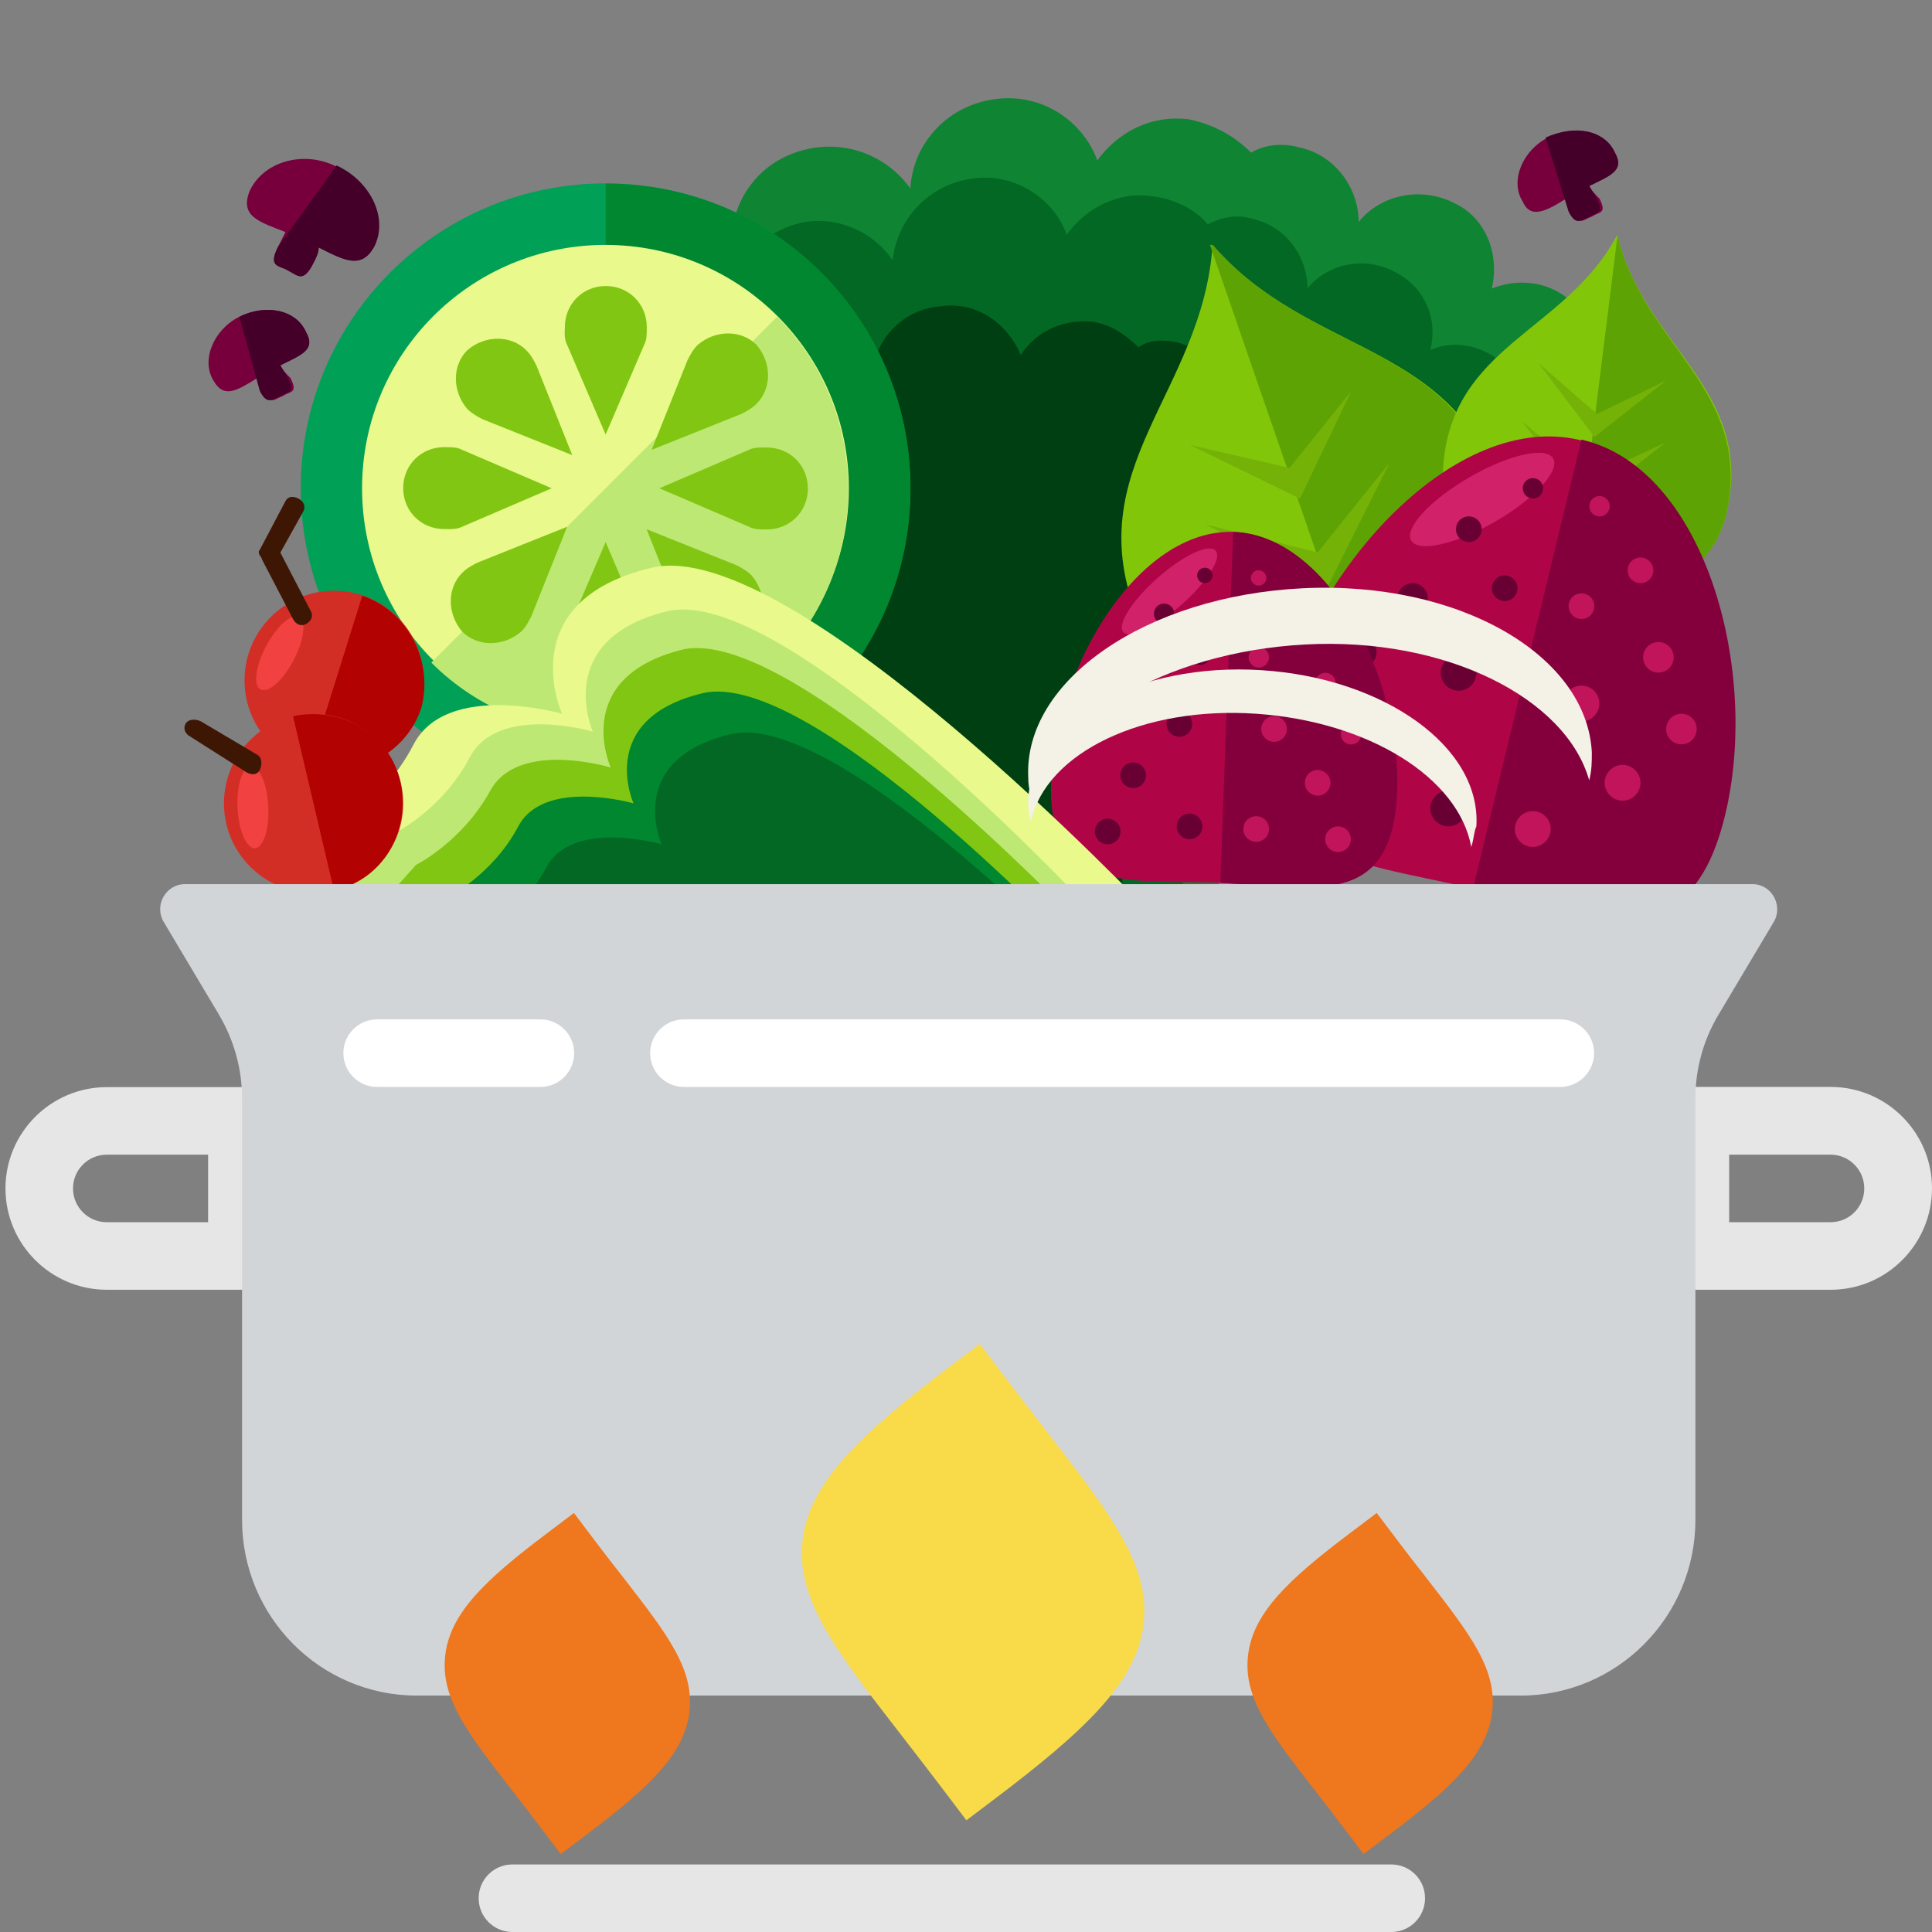 <?xml version="1.0" encoding="utf-8"?>
<!-- Generator: Adobe Illustrator 21.1.0, SVG Export Plug-In . SVG Version: 6.00 Build 0)  -->
<svg version="1.1" id="Layer_1" xmlns="http://www.w3.org/2000/svg" xmlns:xlink="http://www.w3.org/1999/xlink" x="0px" y="0px"
	 viewBox="0 0 1024 1024" enable-background="new 0 0 1024 1024" xml:space="preserve">
<rect x="0" y="0" width="1024" height="1024" fill="#808080" stroke="none"/>
<g id="icomoon-ignore">
</g>
<g>
	<g>
		<path fill="#0F8433" d="M832.8,159.7c-12.2-10.9-28.5-12.2-42.1-6.8c4.1-17.6-2.7-36.7-19-44.8c-17.6-9.5-39.4-5.4-51.6,9.5
			c0-17.6-12.2-35.3-31.2-39.4c-9.5-2.7-19-1.4-25.8,2.7c-9.5-9.5-20.4-14.9-32.6-17.6c-20.4-2.7-38,6.8-48.9,21.7
			c-8.1-21.7-29.9-35.3-52.9-32.6c-25.8,2.7-44.8,23.1-46.2,47.5c-13.6-19-38-27.2-61.1-19c-27.2,9.5-40.7,39.4-29.9,66.5
			l66.5,179.2c-28.5,23.1-47.5,59.7-47.5,101.8c0,70.6,54.3,127.6,120.8,127.6s120.8-57,120.8-127.6c0-9.5-1.4-20.4-2.7-29.9
			c13.6,2.7,27.2-2.7,36.7-13.6l149.3-168.4C850.5,200.4,849.1,174.6,832.8,159.7L832.8,159.7z"/>
		<path fill="#026824" d="M796.1,192.3c-10.9-9.5-25.8-12.2-38-6.8c4.1-16.3-2.7-32.6-17.6-40.7c-16.3-9.5-36.7-5.4-47.5,8.1
			c0-16.3-10.9-32.6-28.5-36.7c-8.1-2.7-16.3-1.4-24.4,2.7c-6.8-8.1-17.7-13.6-29.9-14.9c-17.7-2.7-35.3,6.8-44.8,20.4
			c-6.8-19-27.2-32.6-48.9-29.9c-23.1,2.7-40.7,20.4-43.4,43.4c-12.2-17.6-35.3-25.8-55.7-17.6c-24.4,9.5-36.7,36.7-27.2,61.1
			l61.1,164.3c-27.2,21.7-43.4,55.7-43.4,93.7c0,65.2,50.2,116.8,111.3,116.8s111.3-52.9,111.3-116.8c0-9.5-1.4-17.6-2.7-27.2
			c12.2,1.4,25.8-1.4,33.9-12.2l137.1-154.8C812.4,228.9,811.1,205.9,796.1,192.3L796.1,192.3z"/>
		<path fill="#003F12" d="M736.4,245.2c-9.5-8.1-21.7-9.5-32.6-5.4c2.7-13.6-2.7-28.5-14.9-35.3c-13.6-8.1-31.2-4.1-40.7,8.1
			c0-14.9-9.5-27.2-24.4-31.2c-6.8-1.4-14.9-1.4-20.4,2.7c-6.8-6.8-14.9-12.2-24.4-13.6c-16.3-1.4-29.9,5.4-38,17.6
			c-6.8-16.3-23.1-28.5-42.1-25.8c-20.4,1.4-35.3,17.6-36.7,36.7c-10.9-14.9-29.9-21.7-47.5-14.9c-20.4,8.1-31.2,31.2-24.4,52.9
			l52.9,141.2c-23.1,17.6-38,47.5-38,80.1c0,55.7,42.1,100.5,95,100.5s95-44.8,95-100.5c0-8.1-1.4-16.3-2.7-23.1
			c10.9,1.4,21.7-1.4,28.5-10.9l116.8-131.7C751.3,276.5,750,256.1,736.4,245.2L736.4,245.2z"/>
		<path fill="#00A057" d="M482.5,258.8c0,89.2-72.3,161.6-161.6,161.6S159.4,348,159.4,258.8c0-89.2,72.3-161.6,161.6-161.6
			S482.5,169.6,482.5,258.8z"/>
		<path fill="#008730" d="M321,97.3c89.6,0,161.6,72,161.6,161.6s-72,161.6-161.6,161.6V97.3z"/>
		<path fill="#E9F98C" d="M449.9,258.8c0,71.2-57.7,129-129,129s-129-57.7-129-129s57.7-129,129-129S449.9,187.6,449.9,258.8
			L449.9,258.8z"/>
		<path fill="#BEE874" d="M411.9,167.9c50.2,50.2,50.2,133.1,0,183.3s-133.1,50.2-183.3,0L411.9,167.9z"/>
		<path fill="#80C612" d="M300.6,182.8L300.6,182.8l20.4,47.5l20.4-47.5c1.4-2.7,1.4-5.4,1.4-9.5c0-12.2-9.5-21.7-21.7-21.7
			s-21.7,9.5-21.7,21.7C299.2,177.4,299.2,180.1,300.6,182.8L300.6,182.8z"/>
		<path fill="#80C612" d="M255.8,222.2L255.8,222.2l47.5,19l-19-47.5c-1.4-2.7-2.7-5.4-5.4-8.1c-8.1-8.1-21.7-8.1-31.2,0
			c-8.1,8.1-8.1,21.7,0,31.2C250.4,219.4,253.1,220.8,255.8,222.2L255.8,222.2z"/>
		<path fill="#80C612" d="M364.4,190.9L364.4,190.9l-19,47.5l47.5-19c2.7-1.4,5.4-2.7,8.1-5.4c8.1-8.1,8.1-21.7,0-31.2
			c-8.1-8.1-21.7-8.1-31.2,0C367.1,185.5,365.8,188.2,364.4,190.9L364.4,190.9z"/>
		<path fill="#80C612" d="M390.2,299.5L390.2,299.5l-47.5-19l19,47.5c1.4,2.7,2.7,5.4,5.4,8.1c8.1,8.1,21.7,8.1,31.2,0
			c8.1-8.1,8.1-21.7,0-31.2C395.6,302.3,392.9,300.9,390.2,299.5L390.2,299.5z"/>
		<path fill="#80C612" d="M341.3,334.8L341.3,334.8L321,287.3l-20.4,47.5c-1.4,2.7-1.4,5.4-1.4,9.5c0,12.2,9.5,21.7,21.7,21.7
			s21.7-9.5,21.7-21.7C342.7,340.3,341.3,337.6,341.3,334.8L341.3,334.8z"/>
		<path fill="#80C612" d="M397,238.4L397,238.4l-47.5,20.4l47.5,20.4c2.7,1.4,5.4,1.4,9.5,1.4c12.2,0,21.7-9.5,21.7-21.7
			c0-12.2-9.5-21.7-21.7-21.7C402.4,237.1,399.7,237.1,397,238.4L397,238.4z"/>
		<path fill="#80C612" d="M244.9,279.2L244.9,279.2l47.5-20.4l-47.5-20.4c-2.7-1.4-5.4-1.4-9.5-1.4c-12.2,0-21.7,9.5-21.7,21.7
			c0,12.2,9.5,21.7,21.7,21.7C239.5,280.5,242.2,280.5,244.9,279.2L244.9,279.2z"/>
		<path fill="#80C612" d="M281.6,326.7L281.6,326.7l19-47.5l-47.5,19c-2.7,1.4-5.4,2.7-8.1,5.4c-8.1,8.1-8.1,21.7,0,31.2
			c8.1,8.1,21.7,8.1,31.2,0C278.9,332.1,280.2,329.4,281.6,326.7L281.6,326.7z"/>
		<path fill="#82C60A" d="M642.7,129.8L642.7,129.8L642.7,129.8L642.7,129.8c-5.4,78.7-72,118.1-39.4,198.2
			c19,46.2,70.6,58.4,130.3,69.2l0,0h1.4c40.7-40.7,73.3-85.5,61.1-134.4C771.7,180.1,694.3,189.6,642.7,129.8L642.7,129.8z"/>
		<path fill="#5EA304" d="M733.7,397.3L733.7,397.3L733.7,397.3L733.7,397.3c40.7-40.7,74.7-86.9,61.1-134.4
			c-23.1-82.8-100.5-73.3-152.1-133.1l0,0h-1.4L733.7,397.3z"/>
		<path fill="#74B208" d="M683.5,248l-52.9-12.2l58.4,28.5l27.2-57L683.5,248z"/>
		<path fill="#74B208" d="M713.3,337.6l-51.6-12.2l57,28.5l28.5-57L713.3,337.6z"/>
		<path fill="#74B208" d="M698.4,292.8l-59.7-14.9l65.2,32.6l32.6-65.2L698.4,292.8z"/>
		<path fill="#82C60A" d="M857.2,124.4L857.2,124.4L857.2,124.4L857.2,124.4C830.1,176,769,182.8,764.9,248
			c-2.7,38,28.5,67.9,65.2,95l0,0l0,0l0,0c42.1-27.2,78.7-36.7,85.5-73.3C929.2,205.9,870.8,182.8,857.2,124.4L857.2,124.4z"/>
		<path fill="#5EA304" d="M830.1,343L830.1,343L830.1,343L830.1,343c43.4-27.2,78.7-36.7,85.5-73.3c12.2-63.8-44.8-86.9-58.4-145.3
			l0,0l0,0v1.4L830.1,343z"/>
		<path fill="#74B208" d="M846.4,219.4l-31.2-27.2l29.9,39.4l38-29.9L846.4,219.4z"/>
		<path fill="#74B208" d="M836.9,290l-31.2-25.8l29.9,38l38-28.5L836.9,290z"/>
		<path fill="#74B208" d="M842.3,253.4L807,223.5l32.6,44.8l43.4-33.9L842.3,253.4z"/>
		<path fill="#AF0547" d="M912.9,434c-19,77.4-67.9,52.9-133.1,36.7c-65.2-14.9-119.5-16.3-101.8-93.7
			c19-77.4,93.7-158.8,158.8-143.9C902,249.3,931.9,356.6,912.9,434z"/>
		<path fill="#84003C" d="M838.2,233c65.2,14.9,95,122.2,76,199.6s-67.9,52.9-133.1,36.7L838.2,233z"/>
		<path fill="#D12269" d="M823.2,243c3.8,6.5-10,21.5-30.8,33.5c-20.8,12-40.7,16.5-44.4,10c-3.8-6.5,10-21.5,30.8-33.5
			C799.5,241,819.4,236.5,823.2,243z"/>
		<path fill="#680034" d="M744.6,385.1c0,5.2-4.3,9.5-9.5,9.5c-5.2,0-9.5-4.3-9.5-9.5c0-5.2,4.3-9.5,9.5-9.5
			C740.3,375.6,744.6,379.8,744.6,385.1z"/>
		<path fill="#680034" d="M720.1,419c0,5.2-4.3,9.5-9.5,9.5c-5.2,0-9.5-4.3-9.5-9.5c0-5.2,4.3-9.5,9.5-9.5
			C715.9,409.5,720.1,413.8,720.1,419z"/>
		<path fill="#680034" d="M782.6,356.6c0,5.2-4.3,9.5-9.5,9.5c-5.2,0-9.5-4.3-9.5-9.5c0-5.2,4.3-9.5,9.5-9.5
			C778.3,347.1,782.6,351.3,782.6,356.6z"/>
		<path fill="#680034" d="M756.8,317.2c0,4.5-3.6,8.1-8.1,8.1c-4.5,0-8.1-3.6-8.1-8.1c0-4.5,3.6-8.1,8.1-8.1
			C753.1,309,756.8,312.7,756.8,317.2z"/>
		<path fill="#680034" d="M729.6,345.7c0,4.5-3.6,8.1-8.1,8.1c-4.5,0-8.1-3.6-8.1-8.1c0-4.5,3.6-8.1,8.1-8.1
			C726,337.6,729.6,341.2,729.6,345.7z"/>
		<path fill="#680034" d="M804.3,311.8c0,3.7-3,6.8-6.8,6.8c-3.7,0-6.8-3-6.8-6.8s3-6.8,6.8-6.8C801.3,305,804.3,308,804.3,311.8z"
			/>
		<path fill="#680034" d="M785.3,280.5c0,3.7-3,6.8-6.8,6.8s-6.8-3-6.8-6.8s3-6.8,6.8-6.8S785.3,276.8,785.3,280.5z"/>
		<path fill="#680034" d="M817.9,258.8c0,3-2.4,5.4-5.4,5.4c-3,0-5.4-2.4-5.4-5.4c0-3,2.4-5.4,5.4-5.4
			C815.4,253.4,817.9,255.8,817.9,258.8z"/>
		<path fill="#680034" d="M777.1,428.5c0,5.2-4.3,9.5-9.5,9.5c-5.2,0-9.5-4.3-9.5-9.5c0-5.2,4.3-9.5,9.5-9.5
			C772.9,419,777.1,423.3,777.1,428.5z"/>
		<path fill="#C1145A" d="M869.5,414.9c0,5.2-4.3,9.5-9.5,9.5c-5.2,0-9.5-4.3-9.5-9.5c0-5.2,4.3-9.5,9.5-9.5
			C865.2,405.4,869.5,409.7,869.5,414.9z"/>
		<path fill="#C1145A" d="M847.7,372.9c0,5.2-4.3,9.5-9.5,9.5c-5.2,0-9.5-4.3-9.5-9.5c0-5.2,4.3-9.5,9.5-9.5
			C843.5,363.4,847.7,367.6,847.7,372.9z"/>
		<path fill="#C1145A" d="M887.1,348.4c0,4.5-3.6,8.1-8.1,8.1c-4.5,0-8.1-3.6-8.1-8.1s3.6-8.1,8.1-8.1
			C883.5,340.3,887.1,343.9,887.1,348.4z"/>
		<path fill="#C1145A" d="M899.3,386.4c0,4.5-3.6,8.1-8.1,8.1c-4.5,0-8.1-3.6-8.1-8.1s3.6-8.1,8.1-8.1
			C895.7,378.3,899.3,381.9,899.3,386.4z"/>
		<path fill="#C1145A" d="M845,321.3c0,3.7-3,6.8-6.8,6.8c-3.7,0-6.8-3-6.8-6.8s3-6.8,6.8-6.8C842,314.5,845,317.5,845,321.3z"/>
		<path fill="#C1145A" d="M876.3,302.3c0,3.7-3,6.8-6.8,6.8c-3.7,0-6.8-3-6.8-6.8s3-6.8,6.8-6.8
			C873.2,295.5,876.3,298.5,876.3,302.3z"/>
		<path fill="#C1145A" d="M853.2,268.3c0,3-2.4,5.4-5.4,5.4c-3,0-5.4-2.4-5.4-5.4c0-3,2.4-5.4,5.4-5.4
			C850.7,262.9,853.2,265.3,853.2,268.3z"/>
		<path fill="#C1145A" d="M821.9,439.4c0,5.2-4.3,9.5-9.5,9.5s-9.5-4.3-9.5-9.5c0-5.2,4.3-9.5,9.5-9.5S821.9,434.1,821.9,439.4z"/>
		<path fill="#AF0547" d="M740.5,420.4c-2.7,61.1-43.4,50.2-93.7,47.5c-50.2-1.4-92.3,5.4-89.6-54.3c2.7-61.1,46.2-133.1,96.4-131.7
			C705.2,284.6,743.2,360.6,740.5,420.4L740.5,420.4z"/>
		<path fill="#84003C" d="M653.6,281.9c50.2,1.4,89.6,77.4,86.9,138.5s-43.4,50.2-93.7,47.5L653.6,281.9z"/>
		<path fill="#D12269" d="M644.3,291.9c3.5,3.9-4.7,16.8-18.2,28.7c-13.5,11.9-27.3,18.3-30.7,14.4c-3.5-3.9,4.7-16.8,18.2-28.7
			C627,294.4,640.8,287.9,644.3,291.9z"/>
		<path fill="#680034" d="M607.4,410.9c0,3.7-3,6.8-6.8,6.8c-3.7,0-6.8-3-6.8-6.8s3-6.8,6.8-6.8
			C604.4,404.1,607.4,407.1,607.4,410.9z"/>
		<path fill="#680034" d="M593.9,440.7c0,3.7-3,6.8-6.8,6.8c-3.7,0-6.8-3-6.8-6.8c0-3.7,3-6.8,6.8-6.8
			C590.8,434,593.9,437,593.9,440.7z"/>
		<path fill="#680034" d="M631.9,383.7c0,3.7-3,6.8-6.8,6.8c-3.7,0-6.8-3-6.8-6.8s3-6.8,6.8-6.8C628.8,376.9,631.9,380,631.9,383.7z
			"/>
		<path fill="#680034" d="M606.1,357.9c0,3-2.4,5.4-5.4,5.4c-3,0-5.4-2.4-5.4-5.4c0-3,2.4-5.4,5.4-5.4
			C603.6,352.5,606.1,354.9,606.1,357.9z"/>
		<path fill="#680034" d="M588.4,383.7c0,3-2.4,5.4-5.4,5.4c-3,0-5.4-2.4-5.4-5.4c0-3,2.4-5.4,5.4-5.4
			C586,378.3,588.4,380.7,588.4,383.7z"/>
		<path fill="#680034" d="M641.4,347.1c0,3-2.4,5.4-5.4,5.4c-3,0-5.4-2.4-5.4-5.4c0-3,2.4-5.4,5.4-5.4
			C638.9,341.6,641.4,344.1,641.4,347.1z"/>
		<path fill="#680034" d="M622.4,325.3c0,3-2.4,5.4-5.4,5.4c-3,0-5.4-2.4-5.4-5.4c0-3,2.4-5.4,5.4-5.4
			C619.9,319.9,622.4,322.3,622.4,325.3z"/>
		<path fill="#680034" d="M642.7,305c0,2.2-1.8,4.1-4.1,4.1c-2.2,0-4.1-1.8-4.1-4.1c0-2.2,1.8-4.1,4.1-4.1
			C640.9,300.9,642.7,302.7,642.7,305z"/>
		<path fill="#680034" d="M637.3,438c0,3.7-3,6.8-6.8,6.8c-3.7,0-6.8-3-6.8-6.8s3-6.8,6.8-6.8C634.3,431.2,637.3,434.3,637.3,438z"
			/>
		<path fill="#C1145A" d="M705.2,414.9c0,3.7-3,6.8-6.8,6.8c-3.7,0-6.8-3-6.8-6.8s3-6.8,6.8-6.8
			C702.1,408.2,705.2,411.2,705.2,414.9z"/>
		<path fill="#C1145A" d="M716,444.8c0,3.7-3,6.8-6.8,6.8c-3.7,0-6.8-3-6.8-6.8s3-6.8,6.8-6.8C713,438,716,441.1,716,444.8z"/>
		<path fill="#C1145A" d="M682.1,386.4c0,3.7-3,6.8-6.8,6.8c-3.7,0-6.8-3-6.8-6.8s3-6.8,6.8-6.8
			C679.1,379.6,682.1,382.7,682.1,386.4z"/>
		<path fill="#C1145A" d="M707.9,362c0,3-2.4,5.4-5.4,5.4c-3,0-5.4-2.4-5.4-5.4c0-3,2.4-5.4,5.4-5.4
			C705.5,356.6,707.9,359,707.9,362z"/>
		<path fill="#C1145A" d="M721.5,389.2c0,3-2.4,5.4-5.4,5.4c-3,0-5.4-2.4-5.4-5.4c0-3,2.4-5.4,5.4-5.4
			C719,383.7,721.5,386.2,721.5,389.2z"/>
		<path fill="#C1145A" d="M672.6,348.4c0,3-2.4,5.4-5.4,5.4c-3,0-5.4-2.4-5.4-5.4c0-3,2.4-5.4,5.4-5.4
			C670.2,343,672.6,345.4,672.6,348.4z"/>
		<path fill="#C1145A" d="M683.5,328.1c0,2.7,1.4,5.4,4.1,5.4s5.4-1.4,5.4-4.1c0-2.7-1.4-5.4-4.1-5.4S683.5,325.3,683.5,328.1z"/>
		<path fill="#C1145A" d="M671.2,306.3c0,2.2-1.8,4.1-4.1,4.1c-2.2,0-4.1-1.8-4.1-4.1c0-2.2,1.8-4.1,4.1-4.1
			C669.4,302.3,671.2,304.1,671.2,306.3z"/>
		<path fill="#C1145A" d="M672.6,439.4c0,3.7-3,6.8-6.8,6.8c-3.7,0-6.8-3-6.8-6.8s3-6.8,6.8-6.8
			C669.6,432.6,672.6,435.6,672.6,439.4z"/>
		<path fill="#E9F98C" d="M610.1,484.2c0,0-190.1-200.9-264.7-183.3c-74.7,17.7-47.5,77.4-47.5,77.4s-61.1-17.6-78.7,16.3
			s-50.2,50.2-50.2,50.2L139,476l46.2,43.4l464.3,9.5L610.1,484.2L610.1,484.2z"/>
		<path fill="#BEE874" d="M570.8,474.7c0,0-156.1-165.6-217.2-150.7c-61.1,14.9-39.4,63.8-39.4,63.8s-50.2-14.9-65.2,13.6
			s-40.7,40.7-40.7,40.7l-24.4,25.8l36.7,36.7l381.5,6.8L570.8,474.7L570.8,474.7z"/>
		<path fill="#80C612" d="M574.9,492.3c0,0-153.4-161.6-213.2-148c-59.7,14.9-38,62.5-38,62.5s-48.9-14.9-63.8,12.2
			c-14.9,27.2-39.4,39.4-39.4,39.4l-23.1,25.8l36.7,36.7l373.4,6.8L574.9,492.3L574.9,492.3z"/>
		<path fill="#008730" d="M576.2,508.6c0,0-145.3-154.8-203.7-141.2c-57,13.6-36.7,58.4-36.7,58.4s-47.5-13.6-61.1,12.2
			c-13.6,25.8-38,38-38,38l-23.1,24.4l35.3,35.3l355.7,6.8L576.2,508.6L576.2,508.6z"/>
		<path fill="#026824" d="M591.1,530.3c0,0-145.3-154.8-203.7-141.2c-57,13.6-36.7,58.4-36.7,58.4s-47.5-13.6-61.1,12.2
			c-13.6,25.8-38,38-38,38l-23.1,24.4l35.3,35.3l355.7,6.8L591.1,530.3L591.1,530.3z"/>
		<path fill="#D32E26" d="M224.6,360.6c0,26.2-21.3,47.5-47.5,47.5s-47.5-21.3-47.5-47.5c0-26.2,21.3-47.5,47.5-47.5
			S224.6,334.4,224.6,360.6z"/>
		<path fill="#B20202" d="M192,315.8c24.4,8.1,38,35.3,31.2,59.7c-8.1,24.4-35.3,38-59.7,31.2L192,315.8z"/>
		<path fill="#F24141" d="M141.1,342.4c5.6-10.6,13.4-17.5,17.4-15.3c4,2.1,2.6,12.4-3,23c-5.6,10.6-13.4,17.5-17.4,15.3
			C134.1,363.3,135.4,353,141.1,342.4z"/>
		<path fill="#3D1704" d="M164.8,324c1.4,2.7,0,5.4-2.7,6.8l0,0c-2.7,1.4-5.4,0-6.8-2.7L139,296.8c-1.4-2.7,0-5.4,2.7-6.8l0,0
			c2.7-1.4,5.4,0,6.8,2.7C148.5,292.8,164.8,324,164.8,324z"/>
		<path fill="#3D1704" d="M151.3,265.6c1.4-2.7,4.1-2.7,6.8-1.4l0,0c2.7,1.4,4.1,4.1,2.7,6.8l-13.6,24.4c-1.4,2.7-4.1,2.7-6.8,1.4
			l0,0c-2.7-1.4-4.1-4.1-2.7-5.4C137.7,291.4,151.3,265.6,151.3,265.6z"/>
		<path fill="#D32E26" d="M213.7,425.8c0,26.2-21.3,47.5-47.5,47.5s-47.5-21.3-47.5-47.5c0-26.2,21.3-47.5,47.5-47.5
			S213.7,399.6,213.7,425.8z"/>
		<path fill="#B20202" d="M155.3,379.6c25.8-5.4,51.6,9.5,57,35.3c5.4,25.8-9.5,51.6-35.3,57L155.3,379.6z"/>
		<path fill="#F24141" d="M125.9,428.3c-0.6-12,2.6-21.9,7.1-22.1c4.5-0.2,8.6,9.3,9.2,21.3s-2.6,21.9-7.1,22.1
			C130.7,449.8,126.5,440.3,125.9,428.3z"/>
		<path fill="#3D1704" d="M136.3,400c2.7,1.4,2.7,5.4,1.4,8.1l0,0c-1.4,2.7-4.1,2.7-6.8,1.4l-29.9-19c-2.7-1.4-4.1-4.1-2.7-6.8l0,0
			c1.4-2.7,5.4-2.7,8.1-1.4L136.3,400L136.3,400z"/>
		<path fill="#F4F1E6" d="M691.6,341.6c74.7-4.1,138.5,28.5,150.7,72c1.4-5.4,1.4-9.5,1.4-14.9c-2.7-51.6-70.6-91-153.4-86.9
			s-148,48.9-145.3,100.5c0,5.4,1.4,9.5,2.7,14.9C555.8,382.4,616.9,345.7,691.6,341.6z"/>
		<path fill="#F4F1E6" d="M665.8,378.3c59.7,4.1,107.3,33.9,114,70.6c1.4-4.1,1.4-8.1,2.7-10.9c2.7-42.1-48.9-78.7-114-82.8
			S547.7,381,545,423.1c0,4.1,0,8.1,1.4,12.2C554.5,398.7,606.1,374.2,665.8,378.3L665.8,378.3z"/>
		<path fill="#77003C" d="M177.1,87.7c-17.6-8.1-38-1.4-44.8,13.6c-5.4,13.6,5.4,16.3,19,21.7c-1.4,2.7-2.7,5.4-4.1,8.1
			c-5.4,10.9,1.4,9.5,5.4,12.2c5.4,2.7,8.1,6.8,13.6-4.1c1.4-2.7,2.7-5.4,2.7-8.1c13.6,6.8,23.1,12.2,29.9-1.4
			C204.2,114.9,194.7,95.9,177.1,87.7L177.1,87.7z"/>
		<path fill="#440029" d="M147.2,131.2c-5.4,10.9,1.4,9.5,5.4,12.2c5.4,2.7,8.1,6.8,13.6-4.1c1.4-2.7,2.7-5.4,2.7-8.1
			c13.6,6.8,23.1,12.2,29.9-1.4c6.8-14.9-2.7-33.9-20.4-42.1L147.2,131.2z"/>
		<path fill="#77003C" d="M126.8,167.9c-13.6,6.8-20.4,23.1-13.6,33.9c5.4,9.5,12.2,5.4,23.1-1.4c0,2.7,1.4,4.1,2.7,6.8
			c4.1,8.1,6.8,4.1,10.9,2.7c4.1-2.7,8.1-1.4,4.1-9.5c-2.7-2.7-4.1-4.1-5.4-6.8c10.9-5.4,19-8.1,13.6-17.6
			C156.7,163.8,140.4,161.1,126.8,167.9L126.8,167.9z"/>
		<path fill="#440029" d="M137.7,207.2c4.1,8.1,6.8,4.1,10.9,2.7c4.1-2.7,8.1-1.4,4.1-9.5c-1.4-2.7-2.7-4.1-4.1-6.8
			c10.9-5.4,19-8.1,13.6-17.6c-5.4-12.2-21.7-14.9-35.3-8.1L137.7,207.2z"/>
		<path fill="#77003C" d="M820.6,72.8c-13.6,6.8-20.4,23.1-13.6,33.9c4.1,9.5,12.2,5.4,23.1-1.4c0,2.7,1.4,4.1,2.7,6.8
			c4.1,8.1,6.8,4.1,10.9,2.7c4.1-2.7,8.1-1.4,4.1-9.5c-2.7-2.7-4.1-4.1-5.4-6.8c10.9-5.4,19-8.1,13.6-17.6
			C850.5,68.7,834.2,66,820.6,72.8L820.6,72.8z"/>
		<path fill="#440029" d="M831.4,112.2c4.1,8.1,6.8,4.1,10.9,2.7c4.1-2.7,8.1-1.4,4.1-9.5c-1.4-2.7-2.7-4.1-4.1-6.8
			c10.9-5.4,19-8.1,13.6-17.6c-5.4-12.2-21.7-14.9-36.7-8.1L831.4,112.2z"/>
	</g>
	<title></title>
	<g>
		<path fill="#E6E6E6" d="M970.3,683.6h-89.6V576.1h89.6c29.6,0,53.7,24.1,53.7,53.7C1024,659.5,999.9,683.6,970.3,683.6
			L970.3,683.6z M916.5,647.8h53.7c9.9,0,17.9-8,17.9-17.9s-8-17.9-17.9-17.9h-53.7V647.8L916.5,647.8z"/>
		<path fill="#E6E6E6" d="M146.2,683.6H56.6c-29.6,0-53.7-24.1-53.7-53.7c0-29.6,24.1-53.7,53.7-53.7h89.6V683.6L146.2,683.6z
			 M56.6,612c-9.9,0-17.9,8-17.9,17.9s8,17.9,17.9,17.9h53.7V612L56.6,612L56.6,612z"/>
		<path fill="#D2D5D7" d="M928.8,468.6H98.1c-10.2,0-16.6,11.2-11.3,20.1l29.2,49c8,13.5,12.3,28.8,12.3,44.5v223.3
			c0,51.5,41.5,93.2,92.7,93.2h37.2c-11.5-23.5-1.5-38.4,42.6-71.7c26.8,35.4,44.5,54.6,46.8,71.7H484
			c-56.3-72.9-62.8-89.8,31.6-161.2c67.1,88.9,97.5,111.9,48.9,161.2h119c-11.5-23.5-1.5-38.4,42.6-71.7
			c26.8,35.4,44.5,54.6,46.8,71.7h33c51.2,0,92.7-41.7,92.7-93.2V582.2c0-15.7,4.2-31,12.3-44.5l29.2-49
			C945.3,479.9,939,468.6,928.8,468.6L928.8,468.6z"/>
		<path fill="#E6E6E6" d="M737.4,1024H271.6c-9.9,0-17.9-8-17.9-17.9c0-9.9,8-17.9,17.9-17.9h465.8c9.9,0,17.9,8,17.9,17.9
			C755.3,1016,747.3,1024,737.4,1024z"/>
		<path fill="#FFFFFF" d="M826.9,576.1H362.5c-9.9,0-17.9-8-17.9-17.9s8-17.9,17.9-17.9h464.5c9.9,0,17.9,8,17.9,17.9
			S836.8,576.1,826.9,576.1z"/>
		<path fill="#EF771D" d="M300.7,957.6c71.1-53.7,53.7-59.6,0-130.7C229.6,880.7,247,886.5,300.7,957.6z"/>
		<path fill="#EF771D" d="M297.2,982.7l-10.8-14.3c-5.4-7.2-10.5-13.7-15.2-19.7c-23.8-30.7-38.2-49.2-35.1-72.2
			c2.9-21.7,21.1-39.2,53.8-63.8l14.3-10.8l10.8,14.3c5.4,7.2,10.5,13.7,15.2,19.7c23.8,30.7,38.2,49.2,35.1,72.2
			c-2.9,21.7-21.1,39.2-53.8,63.8L297.2,982.7z M297.5,852.2c-13.2,10.8-24.9,21.8-25.8,29c-1.1,8.2,11.1,23.8,27.9,45.5
			c1.4,1.8,2.9,3.7,4.4,5.6c13.2-10.8,24.9-21.8,25.8-29c1.1-8.2-11.1-23.8-27.9-45.5C300.4,856,299,854.1,297.5,852.2L297.5,852.2z
			"/>
		<path fill="#F9DA49" d="M515.7,939.7c110.1-83.2,83.2-92.2,0-202.3C405.6,820.5,432.5,829.6,515.7,939.7z"/>
		<path fill="#F9DA49" d="M512.2,964.8l-10.8-14.3c-8.5-11.2-16.3-21.3-23.5-30.6c-35.3-45.5-56.6-72.9-52.4-104.5
			c4-30.2,31-55.7,79.5-92.3l14.3-10.8l10.8,14.3c8.5,11.2,16.3,21.3,23.5,30.6c35.3,45.5,56.6,72.9,52.4,104.5
			c-4,30.2-31,55.7-79.5,92.3L512.2,964.8z M512.3,762.5c-29.8,23.4-49.4,42.4-51.4,57.6c-2.2,16.7,15.6,39.7,45.2,77.8
			c4.1,5.2,8.4,10.8,12.9,16.6c29.8-23.4,49.4-42.4,51.4-57.6c2.2-16.7-15.6-39.7-45.2-77.8C521.1,773.9,516.8,768.4,512.3,762.5
			L512.3,762.5z"/>
		<path fill="#EF771D" d="M726.1,826.9c-71.1,53.7-53.7,59.6,0,130.7C797.3,903.9,779.9,898,726.1,826.9z"/>
		<path fill="#EF771D" d="M722.7,982.7l-10.8-14.3c-5.4-7.2-10.5-13.7-15.2-19.7c-23.8-30.7-38.2-49.2-35.1-72.2
			c2.9-21.7,21.1-39.2,53.8-63.8l14.3-10.8l10.8,14.3c5.4,7.2,10.5,13.7,15.2,19.7c23.8,30.7,38.2,49.2,35.1,72.2
			c-2.9,21.7-21.1,39.2-53.8,63.8L722.7,982.7L722.7,982.7z M722.9,852.2c-13.2,10.8-24.9,21.8-25.8,29
			c-1.1,8.2,11.1,23.8,27.9,45.5c1.4,1.8,2.9,3.7,4.4,5.6c13.2-10.8,24.9-21.8,25.8-29c1.1-8.2-11.1-23.8-27.9-45.5
			C725.9,856,724.4,854.1,722.9,852.2z"/>
		<path fill="#FFFFFF" d="M286.4,576.1h-86.5c-9.9,0-17.9-8-17.9-17.9s8-17.9,17.9-17.9h86.5c9.9,0,17.9,8,17.9,17.9
			S296.3,576.1,286.4,576.1z"/>
	</g>
</g>
</svg>
